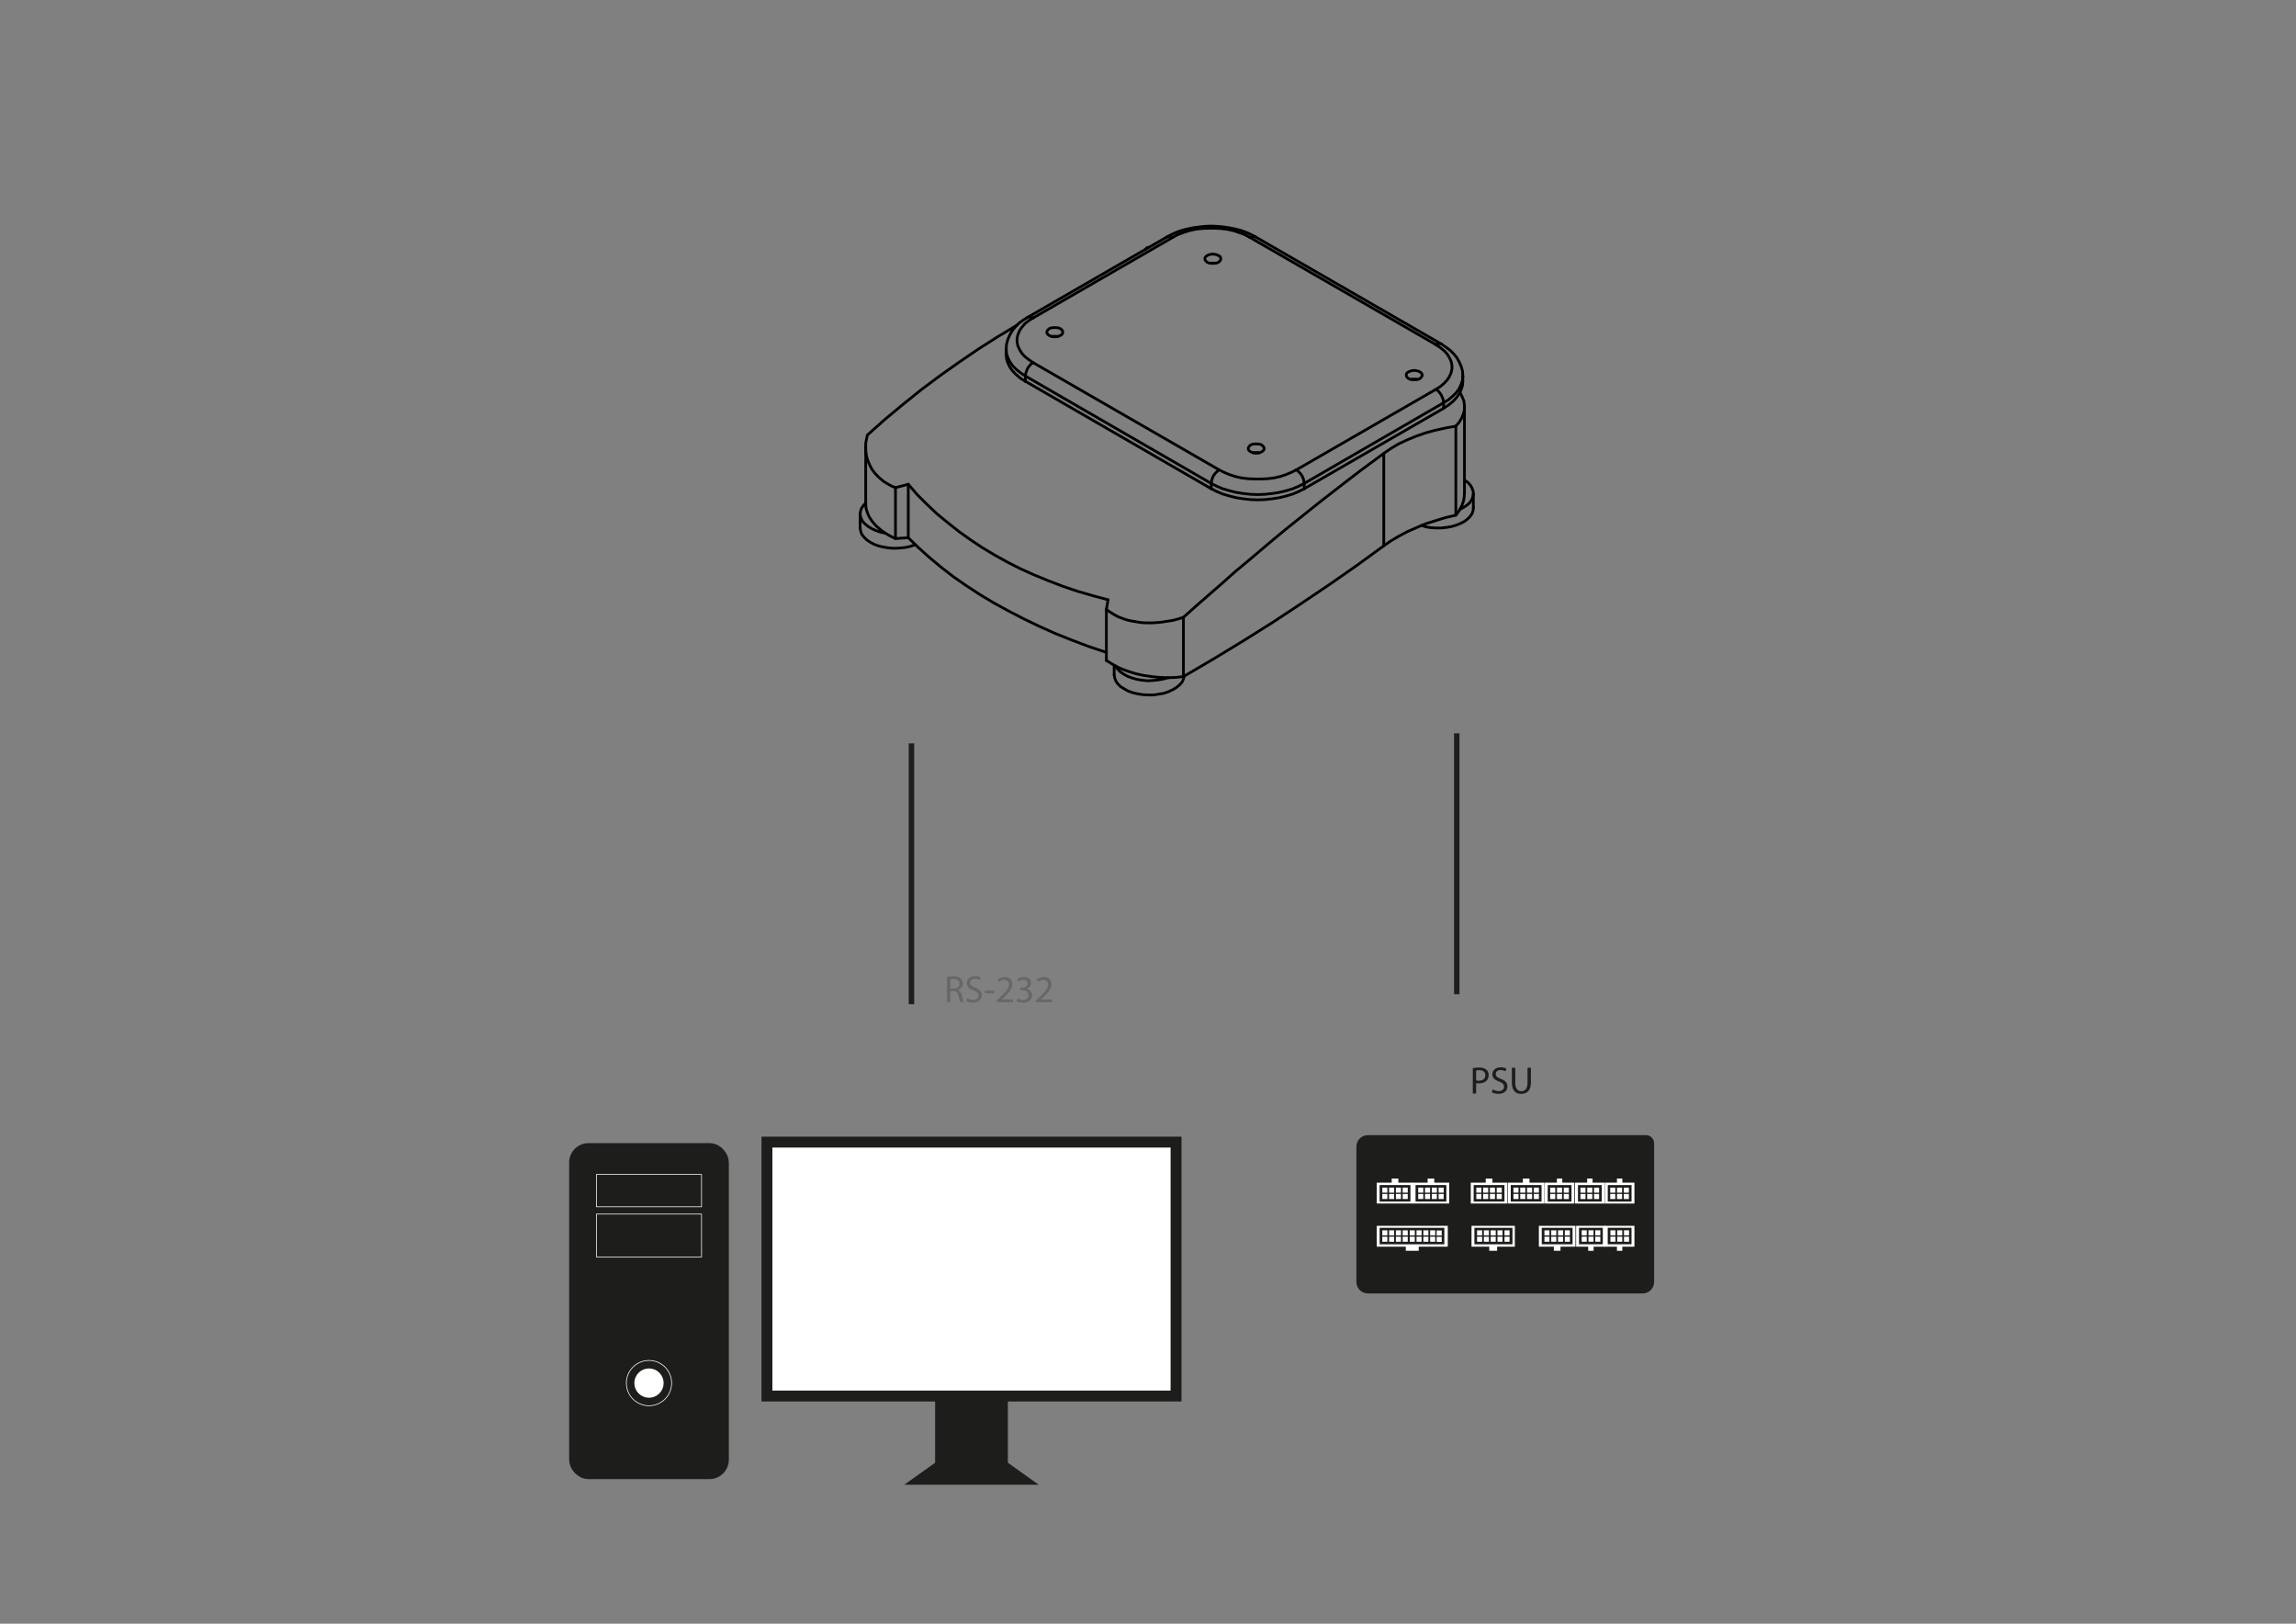 <?xml version="1.0" encoding="UTF-8"?><svg id="Layer_1" xmlns="http://www.w3.org/2000/svg" viewBox="0 0 841.89 595.276"><rect x="0" y="0" width="841.89" height="595.276" fill="#808080" stroke="none"/><defs><style>.cls-1,.cls-2,.cls-3,.cls-4,.cls-5,.cls-6{stroke-miterlimit:10;}.cls-1,.cls-2,.cls-3,.cls-5{stroke:#1d1e1c;}.cls-1,.cls-3{stroke-width:4px;}.cls-1,.cls-5,.cls-6,.cls-7{fill:#1d1e1c;}.cls-8,.cls-3,.cls-4{fill:#fff;}.cls-9{fill:none;stroke:#000;stroke-linecap:round;stroke-linejoin:round;}.cls-2{fill:#e42528;}.cls-2,.cls-4{stroke-width:2px;}.cls-10{fill:#1d1d1b;}.cls-4,.cls-6{stroke:#fff;}.cls-6{stroke-width:.25px;}.cls-11{fill:#676767;}</style></defs><polyline class="cls-9" points="385.686 123.376 386.4 123.273 387.114 123.273 387.828 123.376"/><polyline class="cls-9" points="388.848 122.967 388.134 123.273 387.216 123.478 386.298 123.478 385.38 123.273 384.666 122.967 384.155 122.559 383.849 122.049 383.849 121.539 384.155 121.029 384.666 120.519 385.38 120.213 386.298 120.111 387.216 120.111 388.134 120.213 388.848 120.519 389.461 121.029 389.665 121.539 389.665 122.049 389.461 122.559 388.848 122.967"/><polyline class="cls-9" points="443.634 96.442 444.348 96.442 445.062 96.442 445.776 96.442"/><polyline class="cls-9" points="446.797 96.136 446.082 96.442 445.164 96.544 444.246 96.544 443.328 96.442 442.614 96.136 442.104 95.626 441.797 95.116 441.797 94.605 442.104 94.095 442.614 93.687 443.328 93.381 444.246 93.177 445.164 93.177 446.082 93.381 446.797 93.687 447.409 94.095 447.613 94.605 447.613 95.116 447.409 95.626 446.797 96.136"/><polyline class="cls-9" points="526.475 126.334 527.291 126.028 527.903 126.028 528.516 126.13"/><polyline class="cls-9" points="460.365 86.852 459.753 86.648 459.039 86.75 458.325 87.056"/><line class="cls-9" x1="458.325" y1="87.056" x2="526.475" y2="126.334"/><polyline class="cls-9" points="526.475 126.334 528.108 127.456 529.536 128.579 530.658 129.803 531.474 131.129 532.086 132.455 532.392 133.884 532.392 135.312 532.086 136.638 531.474 138.067 530.658 139.291 529.536 140.515 528.108 141.739 526.475 142.76 527.291 143.27 527.903 143.984 528.516 144.902 528.924 145.82 529.23 146.738 529.332 147.657 531.168 146.534 532.698 145.208 534.025 143.882 535.045 142.454 535.759 140.923 536.269 139.393 536.371 137.863"/><polyline class="cls-9" points="427.923 86.852 428.535 86.648 429.249 86.75 429.963 87.056 431.799 86.036 433.738 85.322 435.88 84.607 438.125 84.097 440.573 83.791 442.92 83.689 445.368 83.689 447.715 83.791 450.163 84.097 452.408 84.607 454.55 85.322 456.489 86.036 458.325 87.056"/><polyline class="cls-9" points="475.362 172.244 476.077 172.856 476.791 173.57 477.403 174.386 477.811 175.304 478.117 176.325 478.219 177.243"/><line class="cls-9" x1="478.219" y1="177.243" x2="529.332" y2="147.657"/><line class="cls-9" x1="526.475" y1="142.76" x2="475.362" y2="172.244"/><polyline class="cls-9" points="376.81 116.336 377.422 116.132 378.034 116.234 378.85 116.54"/><line class="cls-9" x1="378.85" y1="116.54" x2="429.963" y2="87.056"/><polyline class="cls-9" points="475.362 172.244 473.526 173.162 471.588 173.978 469.445 174.692 467.201 175.202 464.854 175.508 462.406 175.61 459.957 175.61 457.611 175.508 455.162 175.202 452.918 174.692 450.775 173.978 448.837 173.162 447.001 172.244 446.286 172.856 445.572 173.57 444.96 174.386 444.552 175.304 444.246 176.325 444.144 177.243 446.184 178.263 448.327 179.181 450.775 179.895 453.224 180.507 455.774 180.916 458.529 181.222 461.181 181.324 463.834 181.222 466.589 180.916 469.139 180.507 471.69 179.895 474.036 179.181 476.179 178.263 478.219 177.243"/><polyline class="cls-9" points="368.954 127.966 369.056 129.599 369.566 131.129 370.281 132.557 371.301 134.088 372.627 135.414 374.157 136.638 375.994 137.863 376.096 136.944 376.402 136.026 376.81 135.006 377.422 134.19 378.034 133.476 378.85 132.966 377.218 131.843 375.79 130.721 374.667 129.497 373.851 128.171 373.239 126.844 372.933 125.416 372.933 123.988 373.239 122.661 373.851 121.233 374.667 120.009 375.79 118.683 377.218 117.56 378.85 116.54"/><line class="cls-9" x1="375.994" y1="137.863" x2="444.144" y2="177.243"/><line class="cls-9" x1="447.001" y1="172.244" x2="378.85" y2="132.966"/><line class="cls-9" x1="528.516" y1="126.13" x2="460.365" y2="86.852"/><polyline class="cls-9" points="528.516 126.13 530.148 127.252 531.678 128.375 533.004 129.701 534.127 131.027 535.045 132.659 535.759 134.292 536.269 136.026 536.371 137.863"/><polyline class="cls-9" points="427.923 86.852 429.657 85.934 431.493 85.118 433.534 84.403 435.574 83.893 437.615 83.485 439.757 83.179 441.899 82.975 444.144 82.873 446.388 82.975 448.531 83.179 450.673 83.485 452.714 83.893 454.754 84.403 456.795 85.118 458.631 85.934 460.365 86.852"/><line class="cls-9" x1="376.81" y1="116.336" x2="427.923" y2="86.852"/><polyline class="cls-9" points="368.954 127.966 369.056 126.232 369.566 124.396 370.281 122.763 371.199 121.233 372.321 119.805 373.647 118.478 375.178 117.356 376.81 116.336"/><polyline class="cls-9" points="368.954 130.007 369.056 131.537 369.566 133.068 370.281 134.598 371.301 136.026 372.627 137.352 374.157 138.679 375.994 139.801"/><line class="cls-9" x1="375.994" y1="139.801" x2="375.994" y2="137.863"/><line class="cls-9" x1="529.332" y1="147.657" x2="529.332" y2="149.697"/><polyline class="cls-9" points="529.332 149.697 531.168 148.473 532.698 147.248 534.025 145.82 535.045 144.392 535.759 142.862 536.269 141.331 536.371 139.801"/><line class="cls-9" x1="478.219" y1="179.181" x2="478.219" y2="177.243"/><line class="cls-9" x1="444.144" y1="177.243" x2="444.144" y2="179.181"/><polyline class="cls-9" points="444.144 179.181 446.184 180.201 448.327 181.12 450.775 181.834 453.224 182.446 455.774 182.854 458.529 183.16 461.181 183.262 463.834 183.16 466.589 182.854 469.139 182.446 471.69 181.834 474.036 181.12 476.179 180.201 478.219 179.181"/><line class="cls-9" x1="368.954" y1="127.966" x2="368.954" y2="130.007"/><line class="cls-9" x1="536.371" y1="137.863" x2="536.371" y2="139.801"/><polyline class="cls-9" points="520.66 138.781 519.946 139.087 519.028 139.189 518.109 139.189 517.191 139.087 516.477 138.781 515.865 138.271 515.661 137.761 515.661 137.25 515.865 136.74 516.477 136.332 517.191 136.026 518.109 135.822 519.028 135.822 519.946 136.026 520.66 136.332 521.17 136.74 521.476 137.25 521.476 137.761 521.17 138.271 520.66 138.781"/><polyline class="cls-9" points="462.712 165.612 461.998 165.918 461.079 166.122 460.161 166.122 459.243 165.918 458.529 165.612 458.019 165.204 457.713 164.694 457.713 164.184 458.019 163.674 458.529 163.164 459.243 162.858 460.161 162.756 461.079 162.756 461.998 162.858 462.712 163.164 463.222 163.674 463.528 164.184 463.528 164.694 463.222 165.204 462.712 165.612"/><polyline class="cls-9" points="459.549 166.02 460.263 165.918 460.977 165.918 461.692 166.02"/><polyline class="cls-9" points="517.497 139.087 518.211 138.985 518.926 138.985 519.64 139.087"/><line class="cls-9" x1="529.332" y1="149.697" x2="478.219" y2="179.181"/><line class="cls-9" x1="444.144" y1="179.181" x2="375.994" y2="139.801"/><polyline class="cls-9" points="317.433 184.588 317.536 186.323 318.046 187.955 318.76 189.587 319.882 191.22 321.208 192.75 322.841 194.178 324.677 195.505 322.841 195.096 321.106 194.484 319.576 193.77 318.25 192.954 317.127 192.036 316.209 191.016 315.699 189.893 315.393 188.771 315.495 187.649 315.801 186.527 316.515 185.404 317.433 184.384"/><polyline class="cls-9" points="315.393 193.566 315.597 194.79 316.005 195.913 316.821 196.933 317.842 197.953 319.066 198.769 320.596 199.585 322.331 200.198 324.167 200.606 326.105 200.912 328.044 201.014 330.084 200.912 332.023 200.708 333.859 200.3 335.593 199.687"/><polyline class="cls-9" points="409.049 244.169 411.395 245.291 413.946 246.209 416.598 247.025 419.455 247.637 422.311 248.046 425.27 248.352 428.331 248.454 426.494 248.964 424.658 249.27 422.719 249.474 420.781 249.576 418.741 249.372 416.904 249.066 415.068 248.556 413.436 247.944 412.007 247.127 410.783 246.311 409.763 245.291 409.049 244.169"/><polyline class="cls-9" points="408.539 247.433 408.743 248.556 409.151 249.678 409.865 250.698 410.885 251.718 412.211 252.534 413.64 253.351 415.374 253.963 417.108 254.371 419.047 254.677 420.985 254.779 423.026 254.779 424.964 254.473 426.8 254.167 428.535 253.555 430.065 252.841 431.391 252.024 432.514 251.106 433.432 250.086 433.942 248.964 434.248 247.842"/><polyline class="cls-9" points="536.983 176.019 538.208 176.835 539.126 177.855 539.738 178.875 540.146 179.997 540.248 181.018 540.044 182.14 539.636 183.262 538.922 184.282 537.902 185.2 536.677 186.017 535.249 186.833 536.065 185.302 536.575 183.874 536.881 182.344 536.983 180.814"/><polyline class="cls-9" points="521.17 192.648 522.904 193.158 524.741 193.464 526.577 193.566 528.516 193.566 530.352 193.362 532.188 193.056 533.923 192.546 535.453 191.934 536.881 191.22 538.106 190.302 539.024 189.383 539.738 188.363 540.146 187.241 540.248 186.221"/><line class="cls-9" x1="315.393" y1="188.363" x2="315.393" y2="193.566"/><line class="cls-9" x1="408.539" y1="243.965" x2="408.539" y2="247.433"/><line class="cls-9" x1="540.248" y1="180.916" x2="540.248" y2="186.221"/><polyline class="cls-9" points="428.331 248.454 431.085 248.352 433.942 248.046 445.062 241.516 455.978 234.885 466.691 228.151 477.199 221.214 487.503 214.276 497.603 207.237 507.397 200.096 510.05 198.259 513.008 196.525 516.069 194.892 519.334 193.464 522.7 192.036 526.271 190.914 529.944 189.791 533.821 188.873 534.637 187.853 535.249 186.833"/><polyline class="cls-9" points="405.682 242.128 407.314 243.149 409.049 244.169"/><polyline class="cls-9" points="333.043 197.137 336.818 200.81 340.796 204.38 345.081 207.951 349.57 211.42 354.263 214.685 359.262 217.949 364.363 221.01 369.77 223.969 375.28 226.825 380.993 229.58 386.91 232.232 393.031 234.681 399.255 237.027 405.682 239.17"/><line class="cls-9" x1="328.35" y1="197.443" x2="333.043" y2="197.137"/><polyline class="cls-9" points="324.677 195.505 326.411 196.525 328.35 197.443"/><polyline class="cls-9" points="406.294 219.888 400.581 218.357 394.97 216.725 389.563 214.889 384.257 212.848 379.054 210.706 374.055 208.461 369.26 206.013 364.669 203.462 360.078 200.708 355.794 197.851 351.509 194.79 347.53 191.628 343.551 188.363 339.878 184.894 336.307 181.324 333.043 177.549"/><line class="cls-9" x1="405.682" y1="223.458" x2="406.294" y2="219.888"/><polyline class="cls-9" points="535.351 143.882 536.167 145.514 536.779 147.044 536.983 148.677 536.983 150.207 536.575 151.737 535.963 153.268 535.045 154.798 533.821 156.226 529.944 156.941 526.169 157.757 522.496 158.777 519.028 160.001 515.865 161.327 512.804 162.756 510.05 164.388 507.397 166.224 503.112 169.387 498.827 172.55 494.44 175.916 489.952 179.385 485.463 182.854 480.974 186.425 476.383 190.097 471.792 193.77 467.099 197.647 462.508 201.524 457.815 205.503 453.02 209.481 448.327 213.664 443.532 217.847 438.737 222.03 433.942 226.315 432.003 226.927 430.065 227.437 428.127 227.743 426.188 228.049 424.25 228.253 422.311 228.355 420.373 228.355 418.435 228.253 416.598 227.947 414.762 227.641 413.027 227.233 411.293 226.621 409.763 226.009 408.334 225.193 407.008 224.377 405.682 223.458"/><polyline class="cls-9" points="420.067 91.341 420.475 90.831 421.291 90.627"/><polyline class="cls-9" points="328.35 178.773 326.819 178.161 325.391 177.345 324.065 176.529 322.841 175.508 321.718 174.488 320.698 173.366 319.78 172.142 319.066 170.815 318.454 169.489 317.944 168.061 317.638 166.735 317.433 165.306 317.433 163.878 317.433 162.45 317.74 160.919 318.046 159.491 324.575 153.676 331.206 148.167 337.94 142.76 344.775 137.659 351.713 132.761 358.752 127.966 365.792 123.478 372.933 119.193"/><line class="cls-9" x1="328.35" y1="178.773" x2="333.043" y2="177.549"/><line class="cls-9" x1="533.821" y1="156.226" x2="533.821" y2="188.873"/><line class="cls-9" x1="507.397" y1="166.224" x2="507.397" y2="200.096"/><line class="cls-9" x1="328.35" y1="178.773" x2="328.35" y2="197.443"/><line class="cls-9" x1="333.043" y1="177.549" x2="333.043" y2="197.137"/><line class="cls-9" x1="405.682" y1="223.458" x2="405.682" y2="242.128"/><line class="cls-9" x1="433.942" y1="226.315" x2="433.942" y2="248.046"/><line class="cls-9" x1="536.983" y1="149.187" x2="536.983" y2="180.814"/><line class="cls-9" x1="317.433" y1="163.98" x2="317.433" y2="184.588"/><rect class="cls-1" x="210.694" y="421.087" width="54.55" height="119.179" rx="5.045" ry="5.045"/><rect class="cls-6" x="218.698" y="430.574" width="38.541" height="11.859"/><rect class="cls-6" x="218.698" y="445.101" width="38.541" height="15.713"/><circle class="cls-6" cx="237.969" cy="507.062" r="8.301"/><circle class="cls-4" cx="237.969" cy="507.062" r="4.369"/><rect class="cls-3" x="281.219" y="418.715" width="150.012" height="93.09"/><rect class="cls-7" x="342.884" y="512.399" width="26.682" height="31.425"/><polygon class="cls-5" points="356.225 527.359 333.147 543.824 379.303 543.824 356.225 527.359"/><path class="cls-7" d="M501.569,416.155h101.97c1.649,0,2.988,1.339,2.988,2.988v50.852c0,2.324-1.887,4.211-4.211,4.211h-100.747c-2.324,0-4.211-1.887-4.211-4.211v-49.629c0-2.324,1.887-4.211,4.211-4.211Z"/><polygon class="cls-8" points="560.828 433.587 560.828 432.084 558.39 432.084 558.39 433.587 552.904 433.587 552.904 441.227 566.314 441.227 566.314 433.587 560.828 433.587"/><rect class="cls-7" x="553.96" y="434.459" width="11.298" height="6.048"/><rect class="cls-8" x="554.94" y="435.395" width="1.855" height="1.855"/><rect class="cls-8" x="557.435" y="435.395" width="1.855" height="1.855"/><rect class="cls-8" x="559.929" y="435.395" width="1.855" height="1.855"/><rect class="cls-8" x="562.423" y="435.395" width="1.855" height="1.855"/><rect class="cls-8" x="554.94" y="437.724" width="1.855" height="1.855"/><rect class="cls-8" x="557.435" y="437.724" width="1.855" height="1.855"/><rect class="cls-8" x="559.929" y="437.724" width="1.855" height="1.855"/><rect class="cls-8" x="562.423" y="437.724" width="1.855" height="1.855"/><polygon class="cls-8" points="547.221 433.587 547.221 432.084 544.783 432.084 544.783 433.587 539.297 433.587 539.297 441.227 552.707 441.227 552.707 433.587 547.221 433.587"/><rect class="cls-7" x="540.353" y="434.459" width="11.298" height="6.048"/><rect class="cls-8" x="541.333" y="435.395" width="1.855" height="1.855"/><rect class="cls-8" x="543.827" y="435.395" width="1.855" height="1.855"/><rect class="cls-8" x="546.321" y="435.395" width="1.855" height="1.855"/><rect class="cls-8" x="548.816" y="435.395" width="1.855" height="1.855"/><rect class="cls-8" x="541.333" y="437.724" width="1.855" height="1.855"/><rect class="cls-8" x="543.827" y="437.724" width="1.855" height="1.855"/><rect class="cls-8" x="546.321" y="437.724" width="1.855" height="1.855"/><rect class="cls-8" x="548.816" y="437.724" width="1.855" height="1.855"/><polygon class="cls-8" points="525.914 433.587 525.914 432.084 523.476 432.084 523.476 433.587 517.99 433.587 517.99 441.227 531.4 441.227 531.4 433.587 525.914 433.587"/><rect class="cls-7" x="519.046" y="434.459" width="11.298" height="6.048"/><rect class="cls-8" x="520.026" y="435.395" width="1.855" height="1.855"/><rect class="cls-8" x="522.521" y="435.395" width="1.855" height="1.855"/><rect class="cls-8" x="525.015" y="435.395" width="1.855" height="1.855"/><rect class="cls-8" x="527.509" y="435.395" width="1.855" height="1.855"/><rect class="cls-8" x="520.026" y="437.724" width="1.855" height="1.855"/><rect class="cls-8" x="522.521" y="437.724" width="1.855" height="1.855"/><rect class="cls-8" x="525.015" y="437.724" width="1.855" height="1.855"/><rect class="cls-8" x="527.509" y="437.724" width="1.855" height="1.855"/><polygon class="cls-8" points="512.742 433.587 512.742 432.084 510.304 432.084 510.304 433.587 504.818 433.587 504.818 441.227 518.228 441.227 518.228 433.587 512.742 433.587"/><rect class="cls-7" x="505.874" y="434.459" width="11.298" height="6.048"/><rect class="cls-8" x="506.854" y="435.395" width="1.855" height="1.855"/><rect class="cls-8" x="509.348" y="435.395" width="1.855" height="1.855"/><rect class="cls-8" x="511.843" y="435.395" width="1.855" height="1.855"/><rect class="cls-8" x="514.337" y="435.395" width="1.855" height="1.855"/><rect class="cls-8" x="506.854" y="437.724" width="1.855" height="1.855"/><rect class="cls-8" x="509.348" y="437.724" width="1.855" height="1.855"/><rect class="cls-8" x="511.843" y="437.724" width="1.855" height="1.855"/><rect class="cls-8" x="514.337" y="437.724" width="1.855" height="1.855"/><polygon class="cls-8" points="594.87 433.581 594.87 432.075 592.897 432.075 592.897 433.581 588.458 433.581 588.458 441.236 599.309 441.236 599.309 433.581 594.87 433.581"/><rect class="cls-7" x="589.525" y="434.468" width="8.729" height="6.048"/><rect class="cls-8" x="590.43" y="435.404" width="1.855" height="1.855"/><rect class="cls-8" x="592.924" y="435.404" width="1.855" height="1.855"/><rect class="cls-8" x="595.418" y="435.404" width="1.855" height="1.855"/><rect class="cls-8" x="590.43" y="437.733" width="1.855" height="1.855"/><rect class="cls-8" x="592.924" y="437.733" width="1.855" height="1.855"/><rect class="cls-8" x="595.418" y="437.733" width="1.855" height="1.855"/><polygon class="cls-8" points="572.854 433.581 572.854 432.075 570.881 432.075 570.881 433.581 566.442 433.581 566.442 441.236 577.293 441.236 577.293 433.581 572.854 433.581"/><rect class="cls-7" x="567.509" y="434.468" width="8.729" height="6.048"/><rect class="cls-8" x="568.414" y="435.404" width="1.855" height="1.855"/><rect class="cls-8" x="570.908" y="435.404" width="1.855" height="1.855"/><rect class="cls-8" x="573.402" y="435.404" width="1.855" height="1.855"/><rect class="cls-8" x="568.414" y="437.733" width="1.855" height="1.855"/><rect class="cls-8" x="570.908" y="437.733" width="1.855" height="1.855"/><rect class="cls-8" x="573.402" y="437.733" width="1.855" height="1.855"/><polygon class="cls-8" points="583.951 433.581 583.951 432.075 581.978 432.075 581.978 433.581 577.538 433.581 577.538 441.236 588.39 441.236 588.39 433.581 583.951 433.581"/><rect class="cls-7" x="578.605" y="434.468" width="8.729" height="6.048"/><rect class="cls-8" x="579.51" y="435.404" width="1.855" height="1.855"/><rect class="cls-8" x="582.004" y="435.404" width="1.855" height="1.855"/><rect class="cls-8" x="584.499" y="435.404" width="1.855" height="1.855"/><rect class="cls-8" x="579.51" y="437.733" width="1.855" height="1.855"/><rect class="cls-8" x="582.004" y="437.733" width="1.855" height="1.855"/><rect class="cls-8" x="584.499" y="437.733" width="1.855" height="1.855"/><polygon class="cls-8" points="569.755 457.051 569.755 458.555 572.194 458.555 572.194 457.051 577.68 457.051 577.68 449.412 564.269 449.412 564.269 457.051 569.755 457.051"/><rect class="cls-7" x="565.326" y="450.132" width="11.298" height="6.048" transform="translate(1141.949 906.312) rotate(180)"/><rect class="cls-8" x="573.789" y="453.389" width="1.855" height="1.855" transform="translate(1149.432 908.632) rotate(180)"/><rect class="cls-8" x="571.294" y="453.389" width="1.855" height="1.855" transform="translate(1144.443 908.632) rotate(180)"/><rect class="cls-8" x="568.8" y="453.389" width="1.855" height="1.855" transform="translate(1139.455 908.632) rotate(180)"/><rect class="cls-8" x="566.306" y="453.389" width="1.855" height="1.855" transform="translate(1134.466 908.632) rotate(180)"/><rect class="cls-8" x="573.789" y="451.059" width="1.855" height="1.855" transform="translate(1149.432 903.974) rotate(180)"/><rect class="cls-8" x="571.294" y="451.059" width="1.855" height="1.855" transform="translate(1144.443 903.974) rotate(180)"/><rect class="cls-8" x="568.8" y="451.059" width="1.855" height="1.855" transform="translate(1139.455 903.974) rotate(180)"/><rect class="cls-8" x="566.306" y="451.059" width="1.855" height="1.855" transform="translate(1134.466 903.974) rotate(180)"/><polygon class="cls-8" points="582.366 457.057 582.366 458.564 584.339 458.564 584.339 457.057 588.778 457.057 588.778 449.403 577.926 449.403 577.926 457.057 582.366 457.057"/><rect class="cls-7" x="578.982" y="450.123" width="8.729" height="6.048" transform="translate(1166.693 906.294) rotate(180)"/><rect class="cls-8" x="584.951" y="453.38" width="1.855" height="1.855" transform="translate(1171.757 908.614) rotate(180)"/><rect class="cls-8" x="582.457" y="453.38" width="1.855" height="1.855" transform="translate(1166.769 908.614) rotate(180)"/><rect class="cls-8" x="579.963" y="453.38" width="1.855" height="1.855" transform="translate(1161.78 908.614) rotate(180)"/><rect class="cls-8" x="584.951" y="451.05" width="1.855" height="1.855" transform="translate(1171.757 903.956) rotate(180)"/><rect class="cls-8" x="582.457" y="451.05" width="1.855" height="1.855" transform="translate(1166.769 903.956) rotate(180)"/><rect class="cls-8" x="579.963" y="451.05" width="1.855" height="1.855" transform="translate(1161.78 903.956) rotate(180)"/><polygon class="cls-8" points="592.897 457.057 592.897 458.564 594.87 458.564 594.87 457.057 599.309 457.057 599.309 449.403 588.458 449.403 588.458 457.057 592.897 457.057"/><rect class="cls-7" x="589.514" y="450.123" width="8.729" height="6.048" transform="translate(1187.757 906.294) rotate(180)"/><rect class="cls-8" x="595.483" y="453.38" width="1.855" height="1.855" transform="translate(1192.821 908.614) rotate(180)"/><rect class="cls-8" x="592.989" y="453.38" width="1.855" height="1.855" transform="translate(1187.832 908.614) rotate(180)"/><rect class="cls-8" x="590.494" y="453.38" width="1.855" height="1.855" transform="translate(1182.843 908.614) rotate(180)"/><rect class="cls-8" x="595.483" y="451.05" width="1.855" height="1.855" transform="translate(1192.821 903.956) rotate(180)"/><rect class="cls-8" x="592.989" y="451.05" width="1.855" height="1.855" transform="translate(1187.832 903.956) rotate(180)"/><rect class="cls-8" x="590.494" y="451.05" width="1.855" height="1.855" transform="translate(1182.843 903.956) rotate(180)"/><polygon class="cls-8" points="515.475 457.051 515.475 458.555 520.211 458.555 520.211 457.051 530.868 457.051 530.868 449.412 504.818 449.412 504.818 457.051 515.475 457.051"/><rect class="cls-7" x="505.874" y="450.134" width="23.733" height="6.048" transform="translate(1035.482 906.315) rotate(180)"/><rect class="cls-8" x="514.337" y="453.39" width="1.855" height="1.855" transform="translate(1030.529 908.635) rotate(180)"/><rect class="cls-8" x="511.843" y="453.39" width="1.855" height="1.855" transform="translate(1025.541 908.635) rotate(180)"/><rect class="cls-8" x="509.349" y="453.39" width="1.855" height="1.855" transform="translate(1020.552 908.635) rotate(180)"/><rect class="cls-8" x="506.854" y="453.39" width="1.855" height="1.855" transform="translate(1015.563 908.635) rotate(180)"/><rect class="cls-8" x="514.337" y="451.061" width="1.855" height="1.855" transform="translate(1030.529 903.977) rotate(180)"/><rect class="cls-8" x="511.843" y="451.061" width="1.855" height="1.855" transform="translate(1025.541 903.977) rotate(180)"/><rect class="cls-8" x="509.349" y="451.061" width="1.855" height="1.855" transform="translate(1020.552 903.977) rotate(180)"/><rect class="cls-8" x="506.854" y="451.061" width="1.855" height="1.855" transform="translate(1015.563 903.977) rotate(180)"/><rect class="cls-8" x="524.4" y="453.39" width="1.855" height="1.855" transform="translate(1050.655 908.635) rotate(180)"/><rect class="cls-8" x="521.906" y="453.39" width="1.855" height="1.855" transform="translate(1045.667 908.635) rotate(180)"/><rect class="cls-8" x="519.412" y="453.39" width="1.855" height="1.855" transform="translate(1040.678 908.635) rotate(180)"/><rect class="cls-8" x="516.917" y="453.39" width="1.855" height="1.855" transform="translate(1035.689 908.635) rotate(180)"/><rect class="cls-8" x="524.4" y="451.061" width="1.855" height="1.855" transform="translate(1050.655 903.977) rotate(180)"/><rect class="cls-8" x="521.906" y="451.061" width="1.855" height="1.855" transform="translate(1045.667 903.977) rotate(180)"/><rect class="cls-8" x="519.412" y="451.061" width="1.855" height="1.855" transform="translate(1040.678 903.977) rotate(180)"/><rect class="cls-8" x="516.917" y="451.061" width="1.855" height="1.855" transform="translate(1035.689 903.977) rotate(180)"/><rect class="cls-8" x="526.789" y="453.445" width="1.855" height="1.855" transform="translate(1055.433 908.744) rotate(180)"/><rect class="cls-8" x="526.789" y="451.115" width="1.855" height="1.855" transform="translate(1055.433 904.086) rotate(180)"/><polygon class="cls-8" points="546.068 457.051 546.068 458.555 548.956 458.555 548.956 457.051 555.455 457.051 555.455 449.412 539.569 449.412 539.569 457.051 546.068 457.051"/><rect class="cls-7" x="540.626" y="450.134" width="13.957" height="6.048" transform="translate(1095.208 906.315) rotate(180)"/><rect class="cls-8" x="549.089" y="453.39" width="1.855" height="1.855" transform="translate(1100.032 908.635) rotate(180)"/><rect class="cls-8" x="546.594" y="453.39" width="1.855" height="1.855" transform="translate(1095.044 908.635) rotate(180)"/><rect class="cls-8" x="544.1" y="453.39" width="1.855" height="1.855" transform="translate(1090.055 908.635) rotate(180)"/><rect class="cls-8" x="541.606" y="453.39" width="1.855" height="1.855" transform="translate(1085.066 908.635) rotate(180)"/><rect class="cls-8" x="549.089" y="451.061" width="1.855" height="1.855" transform="translate(1100.032 903.977) rotate(180)"/><rect class="cls-8" x="546.594" y="451.061" width="1.855" height="1.855" transform="translate(1095.044 903.977) rotate(180)"/><rect class="cls-8" x="544.1" y="451.061" width="1.855" height="1.855" transform="translate(1090.055 903.977) rotate(180)"/><rect class="cls-8" x="541.606" y="451.061" width="1.855" height="1.855" transform="translate(1085.066 903.977) rotate(180)"/><rect class="cls-8" x="551.669" y="453.39" width="1.855" height="1.855" transform="translate(1105.192 908.635) rotate(180)"/><rect class="cls-8" x="551.669" y="451.061" width="1.855" height="1.855" transform="translate(1105.192 903.977) rotate(180)"/><line class="cls-2" x1="334.212" y1="272.537" x2="334.212" y2="368.15"/><line class="cls-2" x1="534.161" y1="268.868" x2="534.161" y2="364.481"/><path class="cls-11" d="M347.24,358.137c.616-.126,1.499-.195,2.34-.195,1.302,0,2.143.237,2.731.77.476.421.742,1.065.742,1.793,0,1.247-.784,2.073-1.779,2.41v.042c.729.252,1.163.924,1.387,1.904.309,1.317.532,2.228.729,2.592h-1.261c-.154-.267-.364-1.078-.63-2.255-.28-1.303-.785-1.793-1.892-1.835h-1.148v4.09h-1.219v-9.315ZM348.458,362.438h1.247c1.303,0,2.129-.715,2.129-1.793,0-1.219-.883-1.751-2.171-1.765-.589,0-1.009.056-1.205.111v3.446Z"/><path class="cls-11" d="M354.604,365.968c.546.336,1.345.616,2.186.616,1.246,0,1.975-.658,1.975-1.611,0-.883-.504-1.387-1.779-1.877-1.54-.546-2.493-1.345-2.493-2.676,0-1.471,1.219-2.562,3.054-2.562.967,0,1.667.224,2.087.462l-.336.994c-.308-.168-.938-.448-1.793-.448-1.288,0-1.778.771-1.778,1.415,0,.883.574,1.316,1.877,1.821,1.597.616,2.409,1.387,2.409,2.773,0,1.457-1.079,2.717-3.306,2.717-.911,0-1.905-.266-2.41-.602l.309-1.022Z"/><path class="cls-11" d="M364.559,363.208v.91h-3.46v-.91h3.46Z"/><path class="cls-11" d="M365.607,367.452v-.757l.967-.938c2.325-2.213,3.376-3.39,3.39-4.762,0-.925-.448-1.779-1.807-1.779-.826,0-1.513.42-1.933.771l-.393-.869c.63-.532,1.526-.924,2.577-.924,1.961,0,2.788,1.345,2.788,2.647,0,1.681-1.219,3.039-3.138,4.889l-.729.672v.028h4.09v1.022h-5.813Z"/><path class="cls-11" d="M373.083,366.037c.35.225,1.162.574,2.017.574,1.583,0,2.073-1.008,2.06-1.765-.015-1.274-1.163-1.821-2.354-1.821h-.687v-.924h.687c.896,0,2.031-.463,2.031-1.541,0-.729-.463-1.373-1.597-1.373-.729,0-1.429.322-1.821.603l-.322-.896c.477-.351,1.4-.7,2.381-.7,1.793,0,2.605,1.064,2.605,2.171,0,.938-.56,1.737-1.681,2.144v.027c1.121.225,2.031,1.064,2.031,2.34,0,1.457-1.135,2.731-3.319,2.731-1.023,0-1.92-.322-2.368-.616l.337-.953Z"/><path class="cls-11" d="M379.97,367.452v-.757l.967-.938c2.325-2.213,3.376-3.39,3.39-4.762,0-.925-.448-1.779-1.807-1.779-.826,0-1.513.42-1.933.771l-.393-.869c.63-.532,1.526-.924,2.577-.924,1.961,0,2.788,1.345,2.788,2.647,0,1.681-1.219,3.039-3.138,4.889l-.729.672v.028h4.09v1.022h-5.813Z"/><path class="cls-10" d="M540.044,391.557c.589-.098,1.358-.182,2.34-.182,1.204,0,2.087.279,2.647.784.518.448.826,1.135.826,1.975,0,.854-.252,1.527-.729,2.018-.645.687-1.695,1.036-2.886,1.036-.364,0-.7-.014-.98-.084v3.782h-1.219v-9.329ZM541.263,396.109c.267.07.603.098,1.009.098,1.471,0,2.367-.714,2.367-2.017,0-1.247-.883-1.85-2.228-1.85-.532,0-.938.042-1.148.099v3.67Z"/><path class="cls-10" d="M547.324,399.401c.546.336,1.345.616,2.186.616,1.246,0,1.975-.658,1.975-1.611,0-.883-.504-1.387-1.779-1.877-1.54-.546-2.493-1.345-2.493-2.676,0-1.471,1.219-2.562,3.054-2.562.967,0,1.667.224,2.087.462l-.336.994c-.308-.168-.938-.448-1.793-.448-1.288,0-1.778.771-1.778,1.415,0,.883.574,1.316,1.877,1.821,1.597.616,2.409,1.387,2.409,2.773,0,1.457-1.079,2.717-3.306,2.717-.911,0-1.905-.266-2.41-.602l.309-1.022Z"/><path class="cls-10" d="M555.612,391.444v5.589c0,2.115.938,3.012,2.199,3.012,1.4,0,2.297-.924,2.297-3.012v-5.589h1.233v5.505c0,2.9-1.527,4.091-3.572,4.091-1.933,0-3.39-1.106-3.39-4.034v-5.562h1.232Z"/></svg>